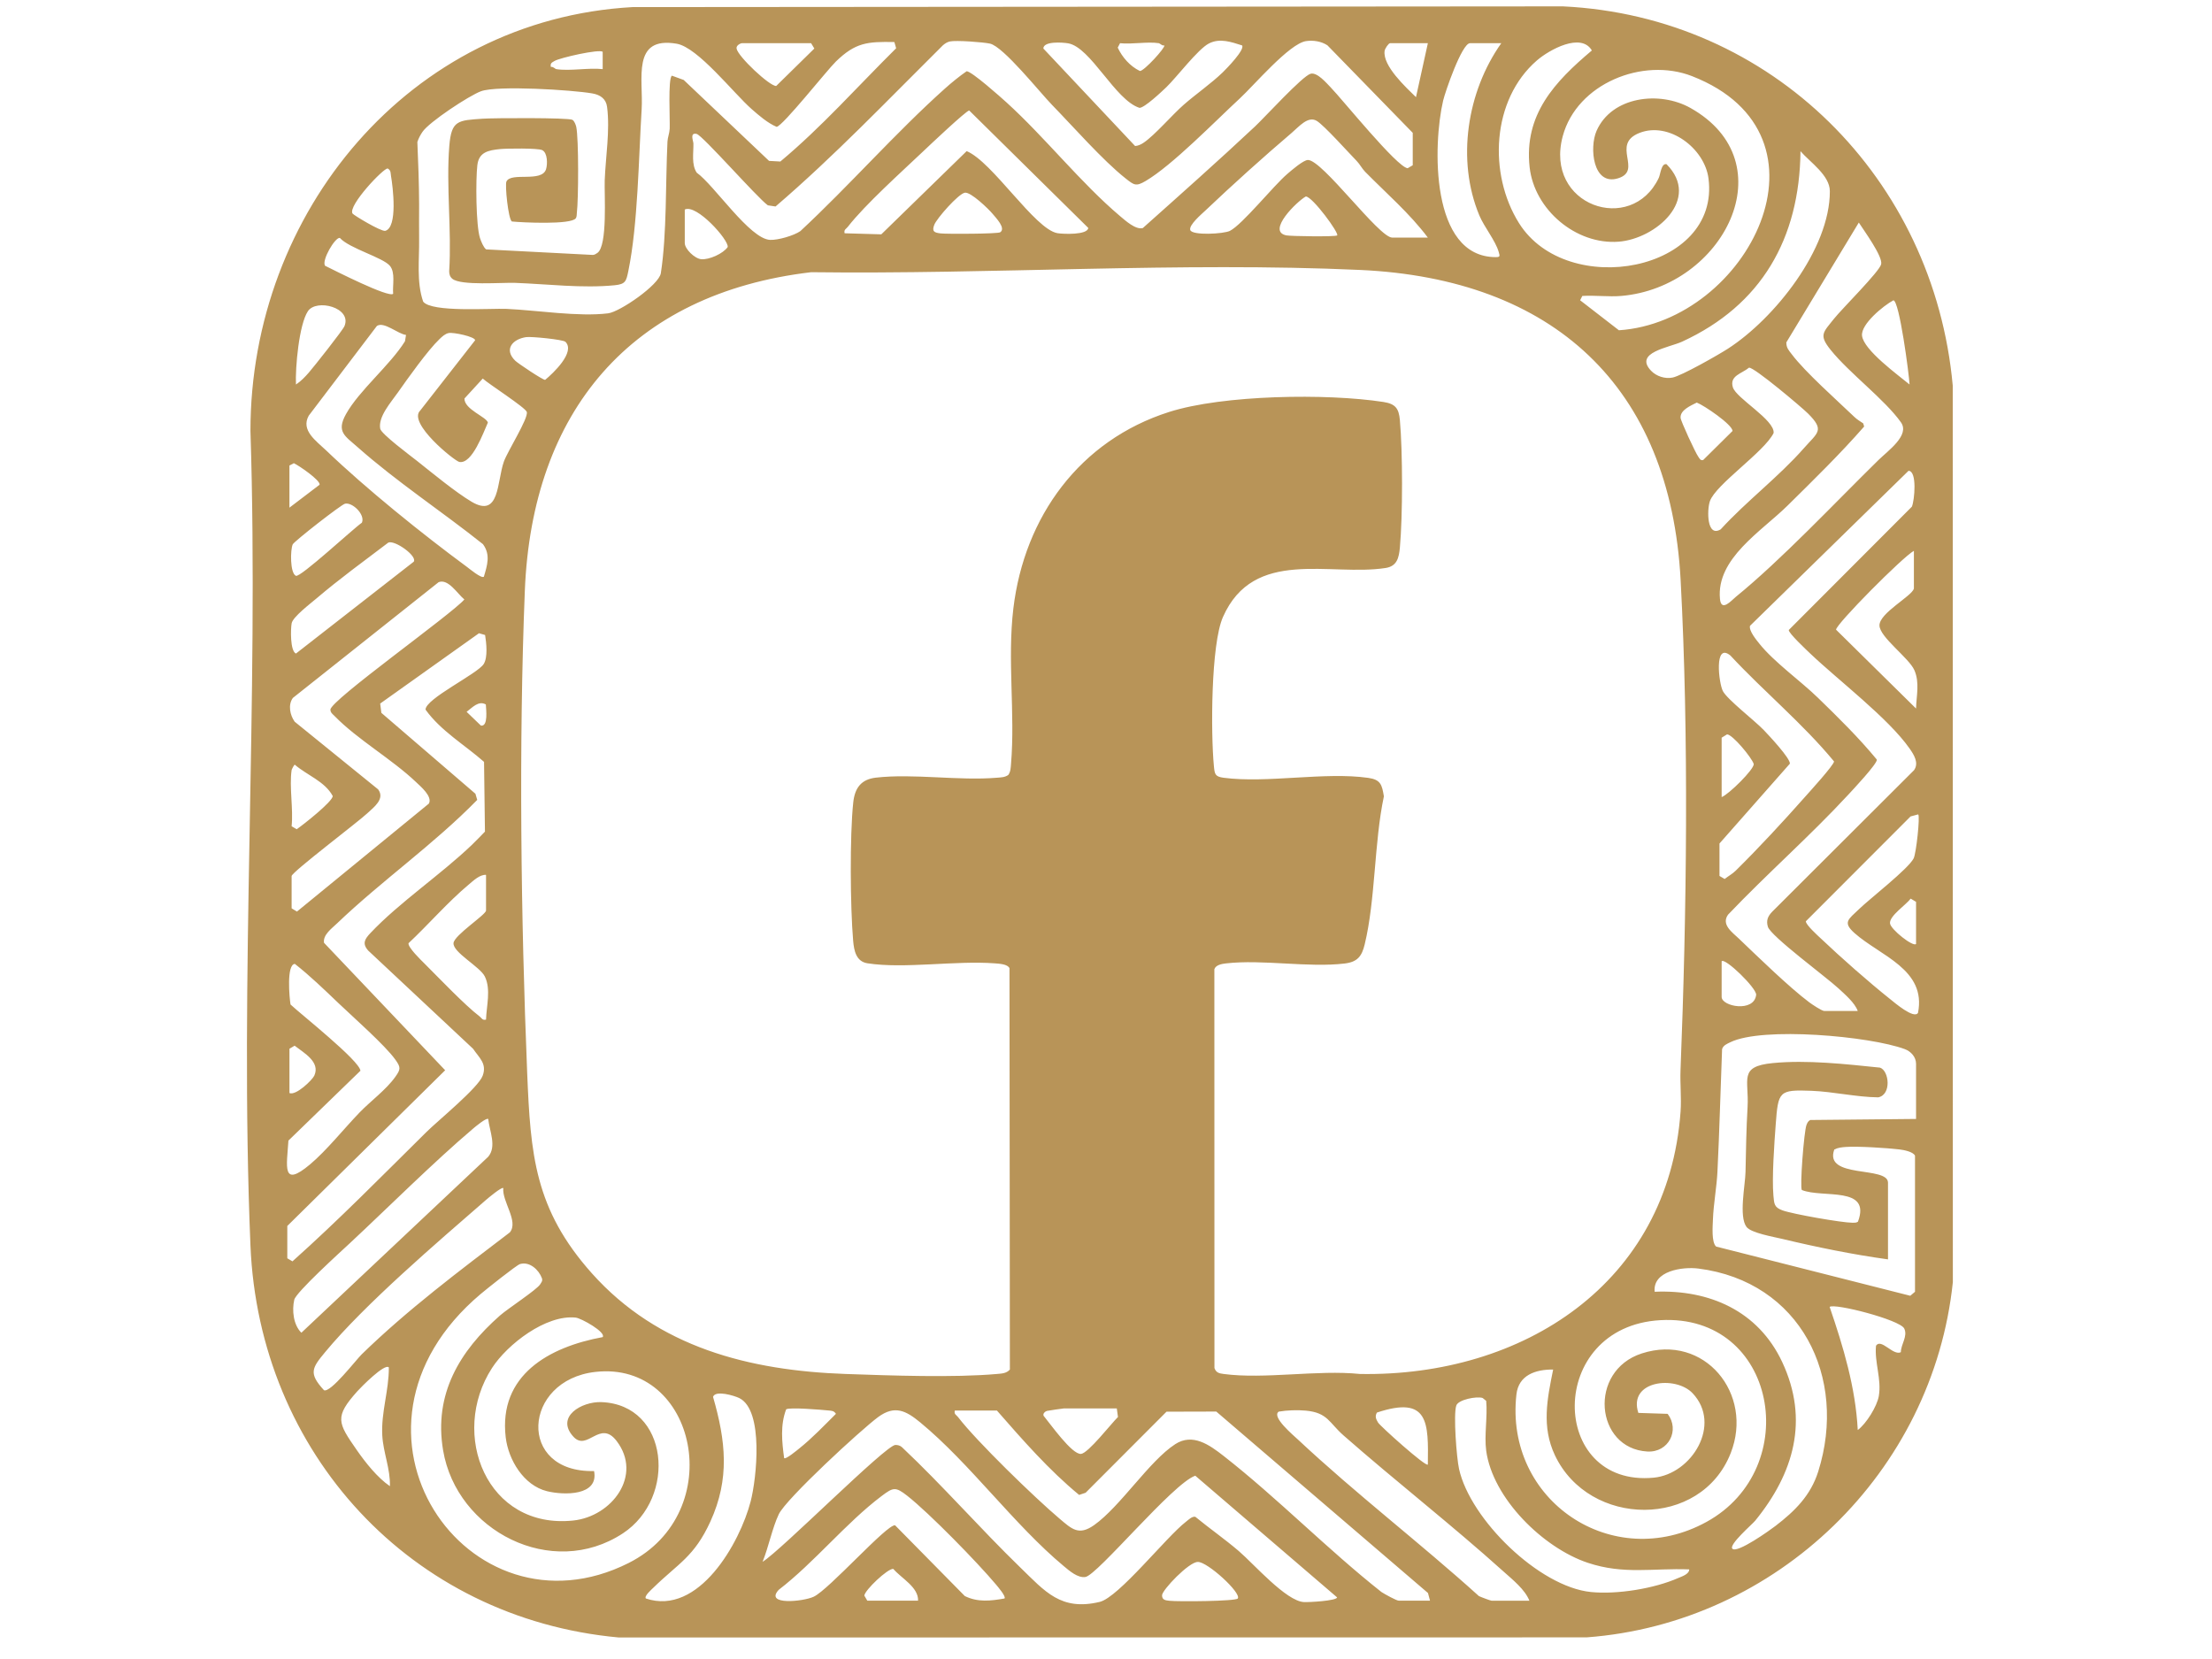 <?xml version="1.0" encoding="UTF-8"?>
<svg id="Camada_1" data-name="Camada 1" xmlns="http://www.w3.org/2000/svg" viewBox="0 0 1024 768">
  <defs>
    <style>
      .cls-1 {
        fill: #b89458;
      }
    </style>
  </defs>
  <path class="cls-1" d="M292.79,3.29l430.75-.34c96.76,4.65,171.75,79.77,180.44,175.56l.05,415.03c-9.15,87.82-81.41,157.91-169.55,164.45l-448.03.05c-96.2-8.82-166.52-85.45-170.51-181.49-5.16-124.4,4-252.33,0-377.1,0-101.01,73.49-190.35,176.84-196.16ZM311.04,35.03l5.46,1.98,39.52,37.47,5.23.29c19.1-15.93,35.91-34.92,53.6-52.43l-.82-2.88c-12.59-.25-18.03.26-27.06,9.01-4.09,3.97-24.69,30.02-27.46,30.25-4.12-1.75-8.12-5.21-11.53-8.2-8.41-7.38-24.86-28.58-34.72-30.28-21.05-3.61-15.37,16.46-16.22,30.3-1.4,22.63-1.72,53.28-6.15,74.85-.98,4.76-1.27,6.16-6.34,6.66-14.93,1.48-31.15-.55-46.02-1.1-6.15-.23-25.16,1.38-29.12-1.88-1.13-.93-1.47-2.12-1.47-3.53,1.2-18.87-1.46-39.36.06-58.03.97-11.94,4.08-11.76,15.44-12.56,4.87-.34,39.76-.53,41.55.53.87.51,1.54,2.22,1.77,3.23,1.17,5.39,1.05,33.75.28,39.83-.11.85.03,1.74-.49,2.51-2.16,3.07-24.91,1.97-29.6,1.48-1.67-1.1-3.28-16.97-2.5-18.53,2.21-4.48,16.4.63,18.34-5.7.7-2.27.75-7.57-1.8-8.81-1.99-.97-16.41-.79-19.49-.48-5.49.55-9.82,1.42-10.53,7.47-.78,6.59-.68,28.05,1.25,33.79.51,1.52,1.59,4.24,2.82,5.18l49.4,2.56c.84-.05,1.46-.47,2.12-.93,4.78-3.38,3.14-27.18,3.38-33.61.41-10.88,2.51-23.08,1.09-34.01-.48-3.73-3.17-5.58-6.79-6.21-9.22-1.63-43.97-3.79-51.56-1.02-5.43,1.98-24.07,14.24-27.14,18.86-.97,1.45-1.81,2.98-2.33,4.66.42,9.62.77,19.16.81,28.82.02,5.33-.08,10.54,0,15.92.15,9.66-1.28,19.94,1.87,29.13,3.9,5.11,31.38,3.04,38.63,3.37,14.26.65,33.17,3.74,46.98,2.06,5.42-.66,23.58-13.14,24.42-18.58,2.82-18.27,2.15-41.99,3.07-60.93.09-1.93.93-3.84,1.03-5.97.19-3.86-.86-23.22,1-24.51ZM654,76.5v-15l-39.49-40.51c-2.81-1.87-6.63-2.47-9.95-1.95-7.76,1.22-24.03,20.45-30.55,26.47-11.37,10.5-31.36,31.07-43.7,38.3-4.47,2.62-5.3,1.9-9.34-1.3-10.43-8.25-24.24-23.98-34-34-5.55-5.69-22.47-26.97-28.68-28.32-3.1-.68-15.77-1.64-18.59-.99-1.24.28-2.28.96-3.21,1.78-25.46,25.25-50.22,51.25-77.47,74.61l-3.56-.54c-4.97-3.56-30.27-32.47-32.98-33.06-3.31-.72-1.5,3.24-1.48,4.47.08,4.49-.98,9.68,1.54,13.48,8.16,5.82,24.54,30.7,33.97,31.11,3.62.16,10.97-1.95,14-4.06,22.63-21.02,44.06-45.54,66.97-66.03,3-2.68,6.69-5.7,10.01-7.98,2.31,0,15.84,12.05,18.53,14.5,17.82,16.2,34.37,37.25,52.46,52.54,2.48,2.09,7.29,6.46,10.56,5.56,17.37-15.51,34.94-31.1,51.98-47.07,4.44-4.16,21.94-23.37,25.7-24.37,3.04-.81,7.29,4.26,9.31,6.33,5.4,5.55,30.71,36.97,35.62,37.41l2.35-1.38ZM574.99,21.02c-4.97-1.56-10.25-3.52-15.36-.89s-15.01,15.75-19.73,20.27c-2.19,2.1-10.09,9.54-12.4,9.53-11.32-3.62-22.57-28.11-33.05-29.88-2.36-.4-11.38-1.14-11.46,2.4l42.49,45.15c1.5-.13,2.8-.76,4.03-1.6,5.22-3.57,13.14-12.85,18.48-17.52,5.66-4.96,12.72-9.83,18.03-14.97,1.84-1.79,10.36-10.51,8.98-12.49ZM375.5,20h-32c-.63,0-2.77.96-2.52,2.47.61,3.69,15.46,17.6,18.36,17.32l17.64-17.32-1.49-2.47ZM536.5,20c-5.35-.83-12.42.6-18,0l-1.07,2.04c2.08,4.47,5.69,8.61,10.25,10.82,1.9.16,11.99-10.96,11.32-11.84-1.05.28-1.97-.93-2.5-1.01ZM661,20h-17.5c-.68,0-2.37,2.46-2.52,3.55-.98,6.96,9.91,16.89,14.52,21.43l5.5-24.98ZM695,20h-14.5c-3.75,0-11.49,22.56-12.43,26.57-4.74,20.24-6.09,72.52,24.41,72.46,2.08,0,1.83-.55,1.33-2.34-1.45-5.23-6.72-11.53-9-17.01-10.65-25.6-5.68-57.31,10.18-79.68ZM750.5,137c-5.79.49-12.13-.36-18,0l-1.01,2,17.95,13.89c59.71-3.95,103.8-90.36,33.83-117.65-22.74-8.87-53.23,3.46-59.81,27.72-8.74,32.25,31.76,46,44.42,19.42.82-1.72,1.14-6.91,3.61-6.37,16.11,16.23-5.03,34.53-22.11,35.87-19.78,1.55-39.1-14.82-41.27-34.48-2.69-24.41,11.66-39.59,28.81-54.04-4.97-8.49-19.72-.33-25.44,4.62-21.01,18.19-22.56,52.56-8.28,75.32,22.23,35.44,93.3,22.42,87.71-20.72-1.81-13.97-18.32-26.38-31.9-21.07s1.71,17.42-9.96,21.03-13.36-14.22-9.96-21.95c7.06-16.04,29.22-18.61,43.44-10.63,44.84,25.17,15.34,82.99-32.04,87.04ZM257.5,32c6.33,1,14.89-.73,21.5,0v-8c-1.43-1.42-19.78,2.73-22.28,4.22-1.28.76-2.07,1.01-1.71,2.77,1.03-.27,1.94.92,2.5,1.01ZM391,107.99l16.98.49,39.52-38.52c11.94,4.9,31.59,36.24,42.05,37.99,2.61.43,13.97.9,14.24-2.44l-55.12-54.37c-1.42.13-18.48,16.24-21.2,18.83-9.95,9.45-27.03,24.77-34.98,35.02-.77,1-1.93,1.28-1.49,3ZM661,110c-8.36-11.17-19.22-20.5-29.03-30.47-1.51-1.54-2.44-3.51-3.95-5.05-3.71-3.8-15.09-16.51-18.47-18.53-4.04-2.41-8.2,2.67-11.57,5.54-13.08,11.14-27.54,24.16-40,36-1.75,1.66-7.68,6.64-6.98,8.98.79,2.66,15.57,1.84,18.37.4,5.89-3.03,19.99-20.73,26.61-26.39,1.94-1.66,7.42-6.42,9.51-6.42,6.73,0,32.87,35.93,39,35.93h16.5ZM764.35,171.65c2.45,2.55,6.42,3.83,9.92,3.14,4.22-.84,21.23-10.52,25.65-13.38,21.55-13.92,47.25-46.12,47.17-72.92-.02-7.34-9.12-13.36-13.59-18.49-.42,40.4-18.02,71.26-54.82,88.17-5.97,2.74-22.48,4.98-14.33,13.48ZM163.18,98.83c.44.74,12.99,8.32,15.13,8.04,5.94-1.5,3.55-20.5,2.7-25.38-.25-1.43.06-2.55-1.52-3.49-1.84-.38-18.47,17.18-16.31,20.83ZM446.68,89.2c-3.04.52-12.99,11.87-14.16,14.83-1.25,3.15,0,3.68,2.93,4.02s26.43.24,27.57-.52c2.78-1.85-1.97-6.67-3.51-8.54-1.86-2.26-10.15-10.24-12.83-9.78ZM619,108.99c1.17-.83-11.42-18.03-14.5-18.03-3.92,2.11-18.43,16.2-8.97,18.01,2.07.4,22.51.7,23.47.02ZM317,97v15.5c0,2.78,4.58,7.19,7.59,7.49,3.59.36,10.16-2.54,12.28-5.63.61-3.18-14.42-20.07-19.87-17.36ZM803.42,276.42c21.31-17.33,45.97-43.64,66.11-63.39,4.53-4.44,14.7-11.55,10.48-17.51-7.44-10.52-23.83-22.72-32.52-33.5-5.64-7-3.51-8.09,1.54-14.48,3.54-4.48,21.19-21.96,21.83-25.27.71-3.68-7.98-15.51-10.36-19.24l-33.56,55.48c0,2.59,1.15,3.68,2.54,5.52,6.18,8.22,20.98,21.34,28.99,29.01,1.23,1.18,2.66,2.01,4.06,2.95l.44,1.46c-11.16,12.77-23.37,24.67-35.44,36.59s-33.08,24.49-31.31,43.21c.59,6.27,5.33.7,7.2-.82ZM182,136c-.36-3.92,1.15-9.81-1.53-12.97-3.3-3.89-18.77-8.02-23.15-12.9-2.19-.36-8.52,10.38-6.85,12.89,4.1,2.01,29.49,14.98,31.54,12.98ZM466.76,358.76c1.13-1.56,1.12-3.39,1.28-5.22,1.96-23.35-1.78-48.1,1.08-71.92,5.11-42.47,30.76-77.75,72.09-90.91,25.01-7.96,73.11-8.66,99.2-4.63,5.56.86,7.15,2.97,7.63,8.37,1.33,14.67,1.34,44.43,0,59.09-.43,4.64-1.31,8.58-6.6,9.4-25.74,3.99-61.01-9.62-75.3,22.7-5.62,12.72-5.64,54.06-4.2,68.92.36,3.73.46,4.96,4.51,5.49,20.19,2.64,46.79-2.82,66.95.05,5.76.82,6.35,3.18,7.24,8.55-4.55,21.41-3.84,47.76-8.9,68.6-1.31,5.41-3.32,8.07-9.22,8.78-16.93,2.03-38.04-2-55.04-.04-1.85.21-4.65.69-5.32,2.68l.04,184.63c.75,2.18,2.21,2.48,4.25,2.75,18.99,2.53,43.48-2.01,63.09,0,75.53,1.33,142.78-42.04,148.45-121.55.44-6.22-.28-12.77-.03-19.03,2.87-72.44,3.92-154.76.05-226.97-4.81-89.74-59.08-139.48-148.46-143.54-83.41-3.79-170.4,2.12-254.04,1.05-83.66,9.86-129.22,64.58-132.55,147.45-2.85,71.07-1.82,151.93,1.08,223,1.55,38.09,3.45,63.3,29.98,93.02,30.65,34.31,72.95,45,117.43,46.57,20.54.72,50.12,1.79,70.09,0,2.22-.2,4.36-.24,5.96-2.04l-.18-185.8c-.84-1.91-4.78-2.09-6.8-2.25-18.03-1.38-42.03,2.62-58.97-.03-5.23-.82-6.21-5.85-6.6-10.4-1.35-15.46-1.6-48.83.04-64.04.72-6.71,3.64-10.72,10.5-11.5,17.39-1.98,38.31,1.53,56.04.04,1.83-.15,3.66-.15,5.22-1.28ZM883.99,178c-.22-4.63-4.7-38.79-7.48-38.98-4.62,2.47-15.11,11.05-14.52,16.38.74,6.66,16.69,18.2,22,22.59ZM137.01,178c2.19-1.42,4.26-3.56,5.96-5.53,2.39-2.76,15.68-19.52,16.5-21.51,3.54-8.6-12.99-12.78-16.92-6.91-4.12,6.17-5.9,26.19-5.54,33.95ZM187.96,155.05c-3.72-.41-10.21-6.38-13.49-4.15l-31.54,41.52c-3.84,6.8,3.52,11.74,8.06,16.1,18.46,17.7,44.43,38.64,65.12,53.88,1.29.95,6.67,5.48,7.88,4.6,1.54-5.24,3.21-10.15-.41-15.08-19.09-15.22-39.75-28.74-58.06-44.94-5.81-5.15-9.94-7.06-5.34-15.3,6.13-10.99,20.35-22.57,27.3-33.7l.48-2.93ZM207.74,154.17c-1.71.34-3.06,1.64-4.27,2.8-5.39,5.12-14.71,18.21-19.28,24.72-3.2,4.56-9.21,11.22-8.18,16.77.46,2.45,13.93,12.44,17.09,14.94,7.11,5.64,17.68,14.38,25.16,18.84,13.15,7.83,11.72-9.25,14.98-18.5,1.73-4.9,11.46-20.14,10.63-23.03-.57-2.01-17.58-12.9-20.39-15.46l-8.47,9.23c-.14,5.04,10.34,8.56,10.84,11.16-2.01,4.36-7.25,19.36-13.22,18.2-2.23-.44-24.06-18.07-18.1-23.79l25.43-32.55c-.12-1.66-10.06-3.76-12.24-3.33ZM261.76,158.24c-1.07-1.07-15.83-2.52-18.18-2.18-6.21.9-10.5,5.61-5.06,10.93,1.24,1.22,12.92,9.04,13.84,8.86,3.72-3.06,14.13-12.88,9.4-17.61ZM809.68,170.2c-3.33,2.78-9.13,3.69-7.49,9.09,1.54,5.1,19.45,15.08,18.87,21.16-4.24,8.7-26.9,23.87-29.51,31.6-1.39,4.11-1.45,16.88,5,13.01,11.99-13.12,26.76-24.21,38.48-37.53,6.47-7.35,9.79-8.25,2-16.05-2.92-2.92-25.14-21.66-27.35-21.27ZM785.49,186.36c-2.81,1.45-7.73,3.44-7.5,7.06.1,1.54,6.88,16.2,8.16,17.94.62.85.97,1.96,2.29,1.61l13.6-13.46c0-2.91-13.23-11.9-16.54-13.14ZM134,235l13.95-10.61c.42-2.06-9.63-8.91-11.92-9.96l-2.04,1.07v19.5ZM860,468c-1.37-3.82-5.93-7.67-8.99-10.51-5.39-5.02-31.27-24.1-32.6-28.45-.9-2.94,0-4.94,2.07-7.06l65.57-65.42c2.42-3.38-.07-7.21-2.05-10.05-9.86-14.08-32.87-31.48-46.01-43.99-1.59-1.51-10.15-9.53-9.91-10.88l56.98-57.08c1.23-2.77,2.54-16.63-1.56-16.6l-73.37,71.75c-.59,2.26,2.86,6.43,4.36,8.3,6.78,8.48,18.97,17.13,27.04,24.96,9.46,9.18,18.94,18.51,27.32,28.67.35,1.78-11.19,14.05-13.34,16.37-17.73,19.15-37.56,36.52-55.56,55.43-3.25,4.6,1.99,8.16,5.03,11.07,8.85,8.46,23.2,22.45,32.54,29.46,1.27.95,5.85,4.03,6.97,4.03h15.5ZM159.74,233.17c-1.75.37-23.6,17.44-24.23,18.84-1.13,2.49-1.3,13.27,1.47,14.55,2.03.94,26.58-21.88,30.55-24.59,1.65-3.67-4.32-9.54-7.79-8.8ZM179.76,251.18c-11.13,8.45-22.61,16.78-33.24,25.84-2.76,2.35-10.94,8.56-11.5,11.5-.5,2.61-.74,12.85,1.98,14.03l54.54-42.53c1.72-2.65-8.81-10.14-11.78-8.84ZM886,272.5v-17.5c-5.18,2.8-36.03,33.93-36.04,36.5l37.03,36.5c.17-5.93,1.74-12-.76-17.73s-16.14-15.32-16.17-20.76c-.02-5.74,14.93-13.47,15.94-17ZM135,405.5v15l2.47,1.49,61.08-49.99c1.76-3.27-3.83-7.93-6.03-10.02-11.01-10.48-27.12-19.72-37.56-30.43-.86-.88-2-1.61-2-3.04-.01-4.31,55.81-43.91,62.01-51-3.19-2.58-7.42-9.74-11.91-8.01l-67.48,53.59c-2.32,3.18-1.36,7.93.83,11l38.65,31.34c3.27,4.43-1.96,8.2-5.05,11.09-4.41,4.12-34.4,26.8-35.01,28.99ZM133,567.5v15l2.39,1.41c21.39-19.11,41.65-39.73,62.09-59.94,5.2-5.15,23.94-20.41,25.98-26.02s-1.63-8.24-4.46-12.45l-48.54-45.45c-2.96-3.31-1.49-5.44,1.01-8.1,13.4-14.21,32.63-27.08,47.07-40.93,2.03-1.95,3.98-4.03,5.96-6.04l-.42-32.29c-8.97-7.89-20.07-14.38-27.09-24.19,0-5.07,24.08-16.57,26.93-21.11,1.98-3.15,1.23-9.74.65-13.43l-2.83-.82-45.74,32.55.54,4.3,43.55,37.46.83,2.84c-20.17,20.64-44.09,37.27-64.91,57.19-2.52,2.41-6.56,5.28-6.02,8.96l56.09,59.01-73.05,72.05ZM796,390.5v15l2.39,1.41c1.68-1.33,3.62-2.36,5.15-3.88,10.86-10.72,21.84-22.6,31.97-34.03,2.09-2.36,13.51-14.87,13.52-16.51-14.61-17.69-32.37-32.24-47.99-49.04-7.65-6.27-5.37,12.85-3.47,16.47,2.07,3.94,14.72,13.65,18.94,18.06,2.47,2.58,12.21,12.98,12.09,15.53l-32.61,36.98ZM224.9,326.11c-3.37-1.91-6.23,1.43-8.89,3.42l6.62,6.37c3.5.54,2.36-7.68,2.28-9.8ZM797,369c3.25-1.2,15.09-12.87,14.86-15.33-1.03-3.09-9.84-13.69-12.36-13.71l-2.5,1.54v27.5ZM135,356.5c-1.14,7.76.84,17.94,0,26l2.35,1.38c2.91-1.98,16.69-12.82,16.68-15.38-3.66-6.8-11.89-9.61-17.55-14.49-.31-.1-1.45,2.22-1.49,2.49ZM888,377l-3.54.95-48.49,48.55c0,1.64,5.5,6.58,7.02,8.01,9.35,8.87,21.95,19.99,32,28,2.03,1.62,11.08,9.41,12.91,6.37,3.98-20.12-17.49-26.35-29.37-36.91-5.68-5.05-2.82-6.38,1.95-11,5.17-5.01,22.92-18.71,25.4-23.6,1.19-2.34,3.03-19.43,2.12-20.37ZM225,405c-2.9-.19-5.82,2.66-8.01,4.49-9.42,7.84-18.82,18.68-27.88,27.16-.33,1.9,5.77,7.79,7.37,9.38,6.76,6.73,18.56,19.15,25.52,24.48,1,.77,1.27,1.94,3,1.49.18-6.28,2.37-13.94-.55-19.94-2.23-4.58-14.92-11.19-14.5-15.5.36-3.68,15.05-13.14,15.05-15.05v-16.5ZM887,437v-19.5l-2.49-1.5c-2.11,2.89-9.91,7.97-9.57,11.45.27,2.78,10.65,11,12.05,9.55ZM797,445v16.5c0,4.46,15.07,7.32,15.98-.97.2-3.12-14.42-17.29-15.98-15.53ZM156.65,464.35c-6.49-6.2-13.18-12.68-20.16-18.14-3.94.3-2.51,15.65-2,18.8,4.91,4.62,31.95,25.97,32.37,30.67l-33.34,32.34c-.75,11.94-3.2,22.1,10.01,11.01,7.66-6.43,15.73-16.57,22.95-24.05,5.04-5.23,12.27-10.49,16.52-16.47,2.53-3.55,2.58-4.39,0-8-4.75-6.65-19.61-19.72-26.34-26.15ZM887,518v-25.5c0-3.2-2.38-5.77-5.18-6.82-16.14-6.01-65.92-10.51-80.82-3.19-1.48.73-3.27,1.41-3.8,3.2-.74,18.94-1.21,37.92-2.15,56.85-.34,6.93-1.83,15.02-2.08,21.92-.12,3.23-.75,10.64,1.48,12.61l89.87,22.78,2.19-1.85v-63.01c-.9-1.83-5.11-2.63-7.12-2.87-5.73-.69-19.37-1.57-24.93-1.16-1.85.14-3.65.31-5.31,1.18-4.99,13.68,24.86,7.49,24.86,15.36v35.5c-16.35-2.26-32.91-5.63-49.01-9.49-3.94-.94-14.37-2.73-16.48-5.52-3.66-4.83-.59-19.39-.47-25.45.21-10.21.36-19.93.95-30.05.75-12.82-4.33-18.8,11.64-20.36,15.92-1.55,33.78.47,49.65,2.1,4.28,1.4,5.43,12.54-.8,13.76-10.17-.11-20.89-2.65-30.93-3.03-15.08-.57-15.37.18-16.53,15.55-.65,8.7-1.81,24.81-1.06,33.03.35,3.81.34,5.38,4.22,6.78,4.73,1.72,27.35,5.69,32.38,5.72.86,0,1.78.05,2.52-.47,6.28-16.73-16.34-10.78-25.96-14.68-1.02-1.21,1-27.32,2.15-30.14.39-.97.74-1.77,1.73-2.27l49.01-.49ZM134,506c2.98,1.34,10.57-6.05,11.48-8.02,2.95-6.4-4.85-10.59-9.09-13.9l-2.39,1.41v20.5ZM225.99,518c-.88-.64-5.96,3.59-7,4.48-18.44,15.66-38.91,36.13-57,53-4.29,4-24.98,22.74-25.77,26.22-1.11,4.87-.45,11.56,3.29,15.27l86.5-81.48c4.02-4.77.6-11.92,0-17.49ZM232.99,550c-.66-.72-7.09,4.68-8.01,5.48-22.43,19.53-56.05,48.21-74.5,70.5-6.06,7.32-7.73,9.73-.51,17.58,2.96,1.45,14.98-14.18,17.48-16.61,21.18-20.63,45.09-38.54,68.58-56.45,4.18-5.13-3.67-14.3-3.04-20.5ZM279,618.99c1.68-2.25-9.91-8.75-12.48-9.03-13.76-1.48-31.64,12.35-38.74,23.31-19.88,30.69-2.39,74.86,37.62,70.62,17.85-1.89,32.23-20.89,20.04-36.83-7.76-10.15-13.54,5.09-20.01-1.99-8.46-9.25,3.96-16.32,12.92-15.99,31.46,1.14,35.13,44.27,9.99,60.76-32.9,21.59-76.94-1.11-83.22-38.46-4.37-25.98,7.59-45.89,26.35-62.41,3.59-3.16,17.16-11.99,18.6-14.44.55-.93,1.23-1.57.8-2.81-1.43-3.89-5.7-7.86-10.14-6.55-1.64.48-15.74,11.77-18.2,13.85-74.85,63.03-5.83,162,68.52,124.52,46.36-23.37,31.52-93.73-15.44-88.44-33.77,3.81-36.4,46.77-.6,45.89,2.29,11.61-14.07,11.24-21.82,9.32-10.77-2.68-17.85-14.5-19.08-24.92-3.4-28.87,20.12-41.85,44.89-46.4ZM802,716.99c2.33,2.13,17.29-8.57,19.91-10.58,8.99-6.9,16.31-14.12,19.8-25.2,13.76-43.68-8.29-87.96-55.47-93.96-7.38-.94-21.22,1.07-20.25,10.74,25.36-1.07,47.94,8.88,59.02,32.49,12.62,26.9,5.37,51.6-12.5,73.52-1.32,1.62-12.45,11.2-10.51,12.98ZM879.96,625.97c.02-3.68,3.31-7.4,1.56-10.97-1.98-4.04-32.4-11.85-34.52-9.99,6.31,18.43,12,37.34,13.01,56.99,3.92-2.89,8.94-10.96,9.75-15.74,1.34-7.85-2.07-15.59-1.3-23.3,2.41-3.58,7.9,4.79,11.5,3.01ZM719,634c-8.13-.08-15.98,2.54-17,11.5-5.58,49.16,44.55,82.92,88.02,59.02,45.16-24.83,32.61-96.44-21.39-93.38-52.98,3-51.67,77.56-3.07,72.92,17.61-1.68,31.7-24.59,17.99-39.1-7.88-8.35-29.99-5.92-25.11,9.11l13.57.44c5.75,7.61.39,17.98-9.37,17.44-24.23-1.34-27.55-37.35-2.61-45.41,29.05-9.39,51.94,18.73,41.16,46.16-13.8,35.13-65.49,34.53-81.37.99-6.25-13.21-3.58-26.12-.82-39.68ZM180,633c-1.91-1.99-12.93,9.22-14.51,10.98-10.76,12.01-9.18,14.55-.3,27.33,4,5.76,9.54,12.75,15.31,16.69.27-7.9-3.1-15.65-3.53-23.47-.59-10.81,3.12-20.86,3.03-31.54ZM299,739.99c24.45,8.21,43.55-25.8,48.51-44.98,2.71-10.48,6.18-42.07-5.23-47.78-2.24-1.12-11.15-3.84-12.19-.58,5.89,20.37,7.83,37.88-1.23,57.71-7.47,16.35-14.84,19.33-26.38,30.62-.85.83-4.46,3.95-3.47,5.02ZM688,671.5c-.95-6.99.69-15.78,0-23l-1.66-1.34c-2.72-.88-11.24.74-12.18,3.5-1.42,4.13.14,24.26,1.28,29.39,5.17,23.28,37.05,54.54,61.06,56.94,12.13,1.21,29.28-1.57,40.47-6.51,1.59-.7,4.99-1.71,5.03-3.97-16.87-.64-30.26,2.52-46.97-3.05-20.58-6.87-44.04-29.77-47.04-51.96ZM363.01,675c.66.8,6.08-3.74,7.01-4.48,6.04-4.83,11.48-10.57,16.96-16.02-.95-1.44-1.91-1.4-3.43-1.55-3.12-.32-18.14-1.58-19.62-.52-2.76,7.31-1.95,15.04-.93,22.56ZM517,652h-24.5c-.4,0-7.44,1.04-7.85,1.15-.89.26-1.91,1.19-1.56,2.23,3.02,3.6,13.15,18.08,17.36,17.67,3.33-.32,14.04-14.12,17.09-17.09l-.54-3.96ZM660.99,678c.28-19.4.53-32.09-23.57-24.08-1.04,1.79-.41,3.04.53,4.63s22.14,20.66,23.04,19.44ZM472.35,725.65c11.42,11.07,18.77,20.22,36.72,15.92,8.81-2.11,30.81-30.07,39.91-37.08,1.15-.89,2.84-2.63,4.37-2.32,6.59,5.41,13.64,10.32,20.12,15.86,6.94,5.94,21.91,23.21,30.18,23.62,2.33.12,15-.57,15.35-2.16l-65.67-56.34c-10.36,3.53-45.32,46.08-50.88,46.89-3.56.52-7.35-2.83-9.97-5.01-22.99-19.12-43.44-47.57-66.46-66.54-6.56-5.4-11.77-8.18-19.51-2.48-7.9,5.82-42.61,37.82-46,45-3.01,6.37-4.74,15.25-7.49,22,8.47-5.17,57.07-54.11,61.49-54.1,1.15,0,2.19.27,3.06,1.06,18.93,17.83,36.16,37.63,54.79,55.7ZM662,741l-.95-3.55-98-84-23.03.06-37.46,37.53-3,1c-13.91-11.44-26.11-25.41-38.05-39.05h-19.5c-.44,1.75.72,2,1.49,3.01,8.68,11.33,35.61,37.41,46.98,47.02,5.72,4.83,8.9,8.04,16.04,2.98,12.16-8.62,25.53-29.69,37.54-37.46,8.09-5.24,15.86.35,22.42,5.48,24.8,19.39,48.17,43.34,73.03,62.97,1.36.9,6.94,4,8,4h14.5ZM708,741c-2.08-5.22-7.76-9.71-11.99-13.51-23.98-21.59-49.74-41.64-74.03-62.97-6.73-5.91-7.32-10.56-17.5-11.5-3.88-.36-8.68-.2-12.51.46-3.54,2.36,6.8,10.97,9.01,13.04,26.63,24.94,56.53,47.85,83.65,72.35.84.43,5.41,2.14,5.86,2.14h17.5ZM465,739.99c.91-.84-3.2-5.6-3.97-6.52-8.55-10.19-30.82-33-41-41-5.52-4.33-6.54-3.96-11.94.11-16.45,12.4-31.07,30.69-47.6,43.4-6.71,7.29,11.37,5.45,16.19,3.19,7.11-3.32,33.98-33.71,37.68-33.07l32.28,32.76c6.04,2.97,12.02,2.24,18.36,1.13ZM573,739.99c1.81-2.59-14.21-17.16-18.51-16.92-4.08-.05-16.5,12.98-16.54,15.43-.03,2.29,1.8,2.35,3.5,2.55,3.72.44,30.64.24,31.55-1.06ZM425,741c.23-6.26-7.69-10.32-11.48-14.72-2.59-.21-13.17,9.83-13.4,12.37l1.38,2.35h23.5Z"/>
</svg>